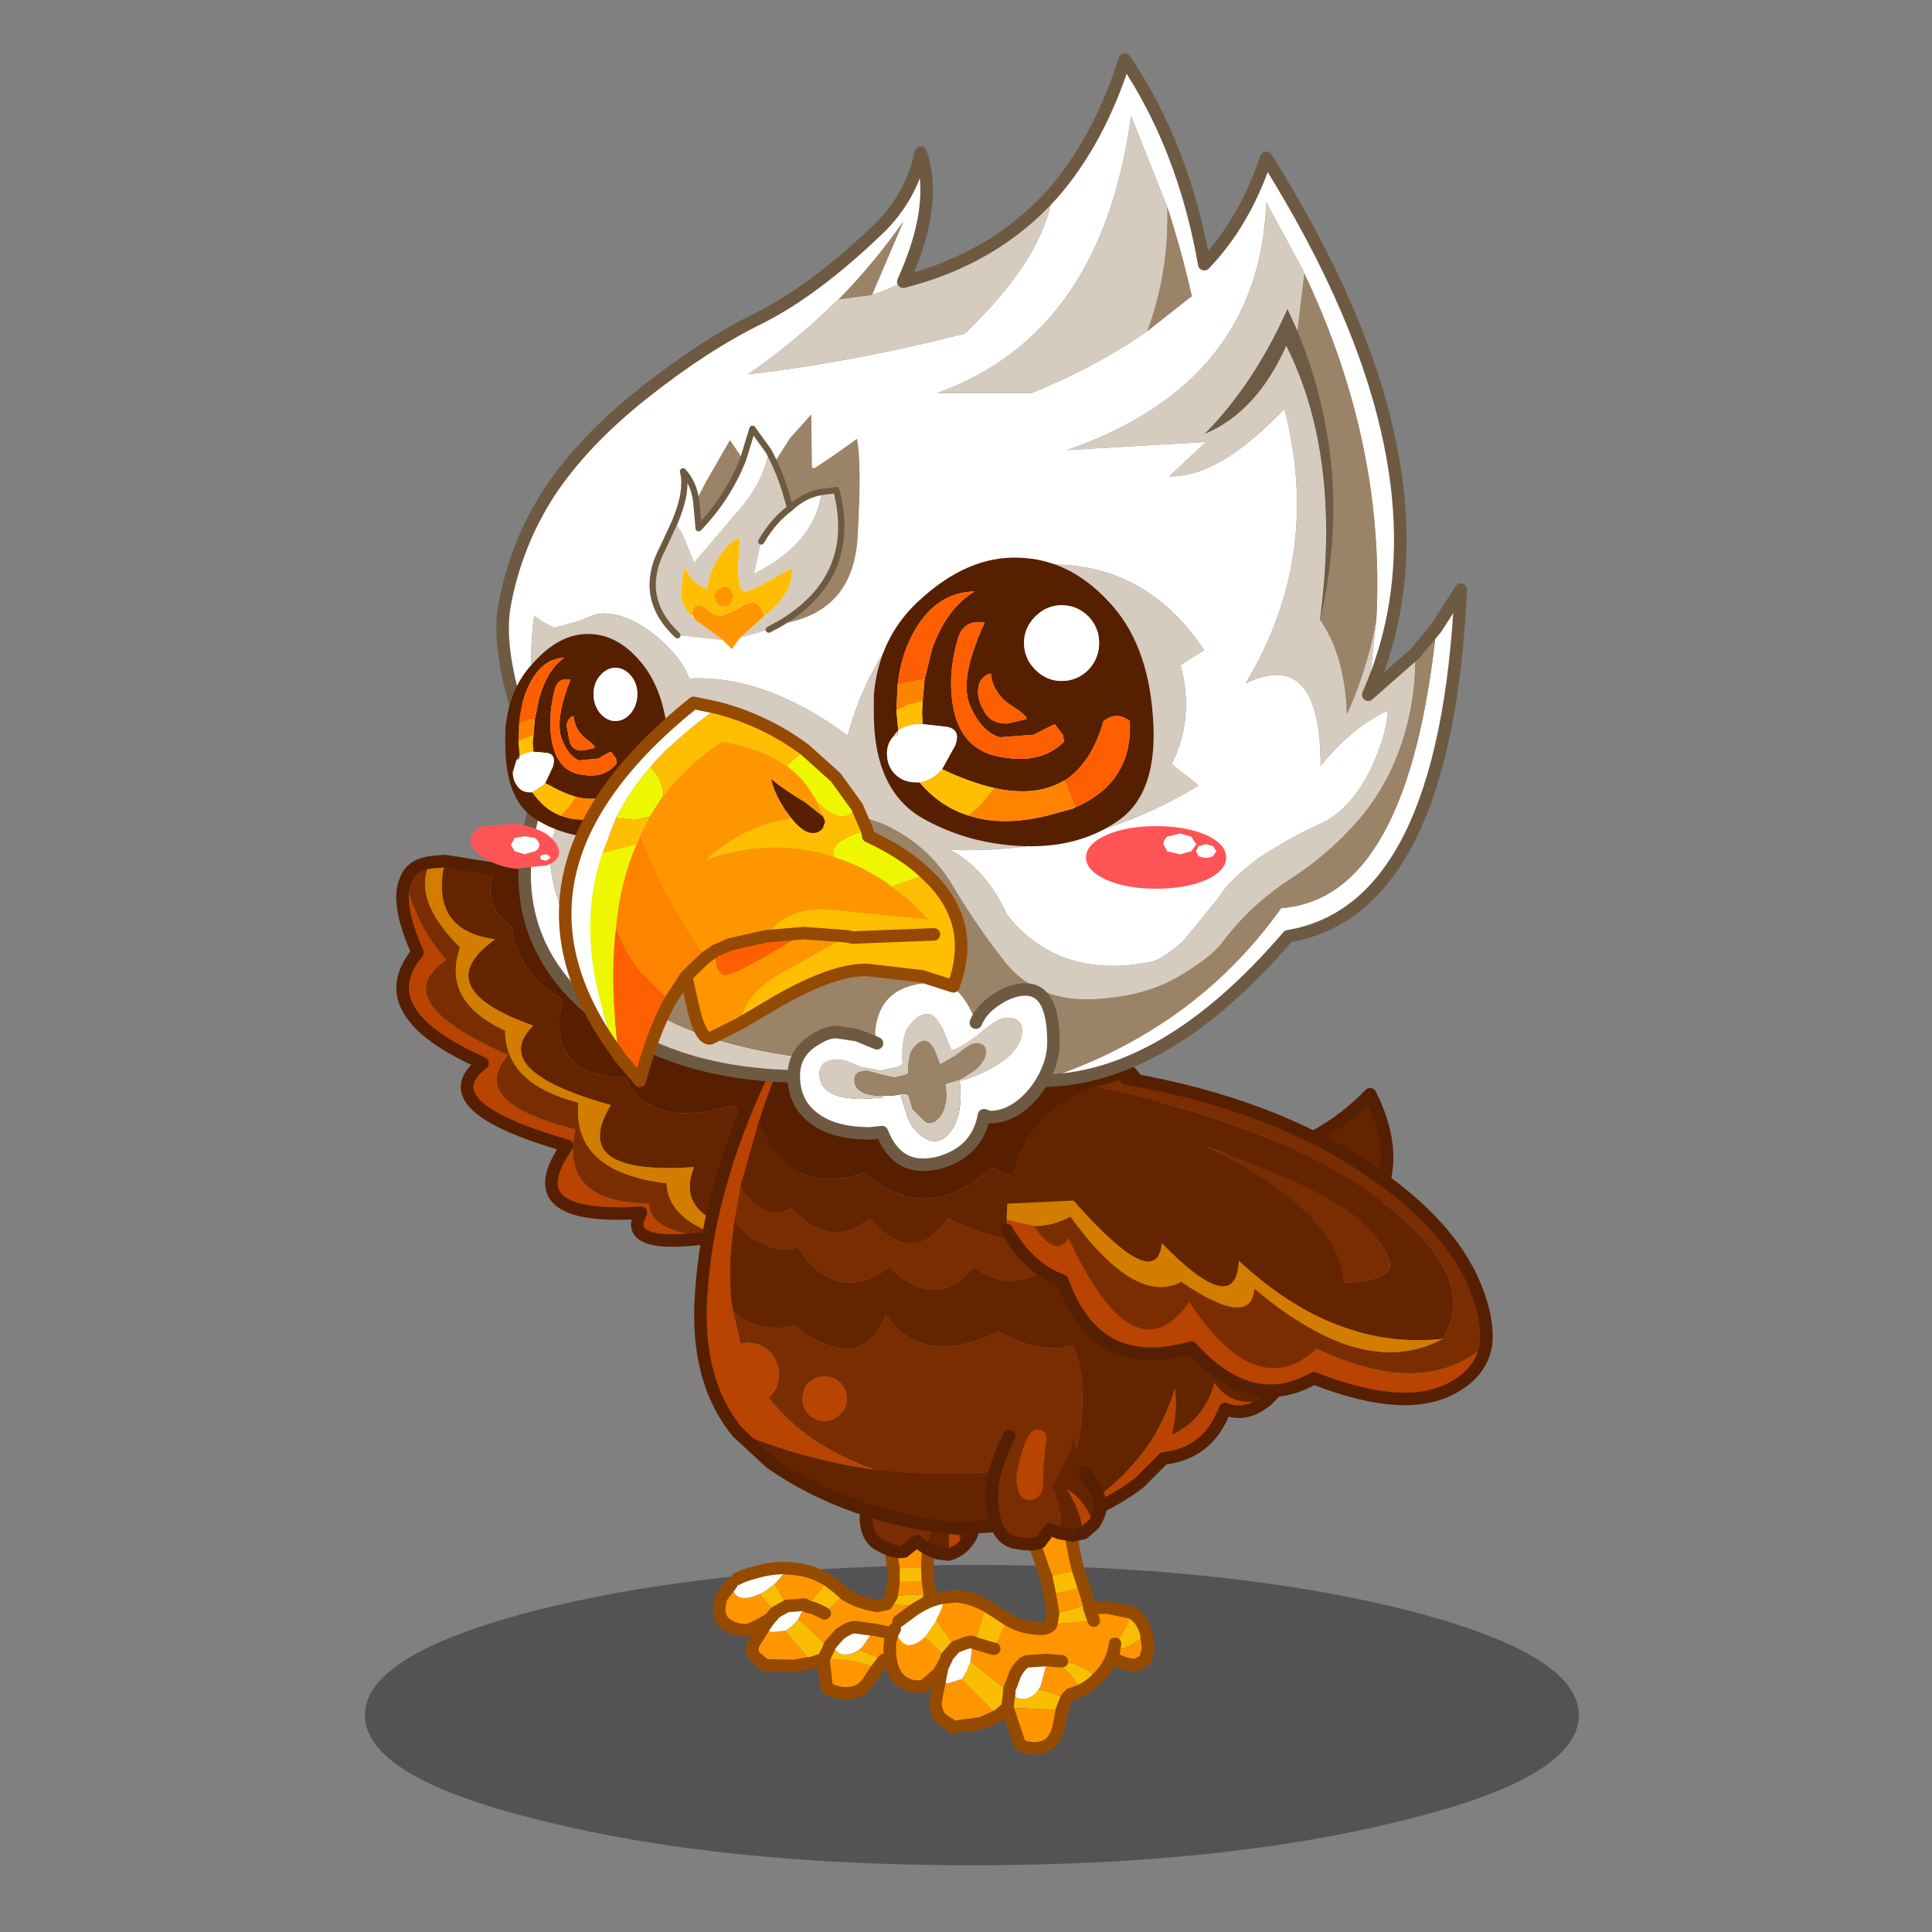 <svg xmlns:ffdec="https://www.free-decompiler.com/flash" xmlns:xlink="http://www.w3.org/1999/xlink" ffdec:objectType="frame" height="90" width="90" xmlns="http://www.w3.org/2000/svg"><rect width="100%" height="100%" fill="#808080" stroke="none"/><use ffdec:characterId="14" height="84.4" transform="translate(12.25 2.5)" width="66" xlink:href="#a"/><defs><g id="a" transform="translate(-12.25 -2.5)"><use ffdec:characterId="1" height="24" transform="translate(17 72.9) scale(.583)" width="97" xlink:href="#b"/><use ffdec:characterId="3" height="33.4" transform="translate(18.458 39.82) scale(.583)" width="36.75" xlink:href="#c"/><use ffdec:characterId="5" height="21.2" transform="translate(33.199 66.82) scale(.583)" width="21.8" xlink:href="#d"/><use ffdec:characterId="7" height="47.45" transform="translate(32.344 43.891) scale(.583)" width="55.85" xlink:href="#e"/><use ffdec:characterId="9" height="26.6" transform="translate(46.6 49.95) scale(.583)" width="39.35" xlink:href="#f"/><use ffdec:characterId="11" height="89.3" transform="translate(21.906 2.484) scale(.583)" width="79.65" xlink:href="#g"/><use ffdec:characterId="13" height="26.65" transform="translate(41.157 66.196) scale(.583)" width="21.65" xlink:href="#h"/></g><g id="i"><path d="M-10.4-15.55q8.95 2.35 28.3 13.5l-3.25 7.6Q10.4 6.7 8.6 3.3 1.85 5.3 0 1.1-6.5 1-5.05-5.15-8.6-7.1-9.1-10.9q-2.6-1.9-1.3-4.65" fill="#571e00" fill-rule="evenodd" transform="translate(18.35 16.7)"/><path d="m-14.45-16.2 4.05.65q-1.3 2.75 1.3 4.65.5 3.8 4.05 5.75Q-6.5 1 0 1.1q1.85 4.2 8.6 2.2 1.8 3.4 6.05 2.25l-3.4 8.05q-7.6-.9-5.8-5.35-10.1.7-6.65-4.95-9.85-2.75-6.2-6.35-8.5-3-3.05-6.9-5.3-.7-4-6.25" fill="#642400" fill-rule="evenodd" transform="translate(18.35 16.7)"/><path d="M-17.6-14.65q.4-1.2 1.95-1.45-1.45 3 2.4 6.8-1.5 4.3 3.6 6.65 0 4.25 5.85 5.75-.5 5.55 7.05 6.45.15 3.8 7.6 4.95l-.7 1.7q-2.35.05-3.2-2.35-5.1-.35-5.1-2.7-7.15 0-5.9-5.9-8.7-2.2-5.35-5.95-9.85-4.3-4.95-7.6-2.45-2.75-3.25-6.35" fill="#7a2d01" fill-rule="evenodd" transform="translate(18.35 16.7)"/><path d="m-15.65-16.1 1.2-.1q-1.3 5.55 4 6.25-5.45 3.9 3.05 6.9-3.65 3.6 6.2 6.35-3.45 5.65 6.65 4.95-1.8 4.45 5.8 5.35l-.4.9q-7.45-1.15-7.6-4.95-7.55-.9-7.05-6.45-5.85-1.5-5.85-5.75-5.1-2.35-3.6-6.65-3.85-3.8-2.4-6.8" fill="#d27d00" fill-rule="evenodd" transform="translate(18.35 16.7)"/><path d="M6.95 13.85Q-.4 14.9 1.2 11.9q-10.15.65-5.9-5.35-11.15-3.2-6.75-6.6-9.15-4.05-5.2-8.85-1.75-3.95-.95-5.75.8 3.6 3.25 6.35Q-19.25-5-9.4-.7q-3.35 3.75 5.35 5.95-1.25 5.9 5.9 5.9 0 2.35 5.1 2.7" fill="#b94300" fill-rule="evenodd" transform="translate(18.35 16.7)"/><path d="M6.95 13.85Q-.4 14.9 1.2 11.9q-10.15.65-5.9-5.35-11.15-3.2-6.75-6.6-9.15-4.05-5.2-8.85-1.75-3.95-.95-5.75.4-1.2 1.95-1.45l1.2-.1 4.05.65q8.95 2.35 28.3 13.5l-3.25 7.6-3.4 8.05-.4.9-.7 1.7q-2.35.05-3.2-2.35z" fill="none" stroke="#561f01" stroke-linecap="round" stroke-linejoin="round" transform="translate(18.35 16.7)"/></g><g id="j"><path d="m-9.4 1.6.15.6q.25.45.65.5.6.1 1.45-.3l1.25 1.5-.45.5-.5.3q-.85.5-1.35.6-1.05 0-1.75-.6-.7-.65-.25-2.05l.8-1.05m3.45 0 .15-.15.95-1.1.95.1q1.1.2 2.2.85l-1.65 2.1q.55.1 1.2.45l.2.1 1.6-1.55q1.05.7 2.6.95L3 3.2l3.5.25-.1-.75 1.35.15q1.2.2 1.85.6-.75 1-1.9 1.65l-.2.4-.3.3.3-.3 2.9-.65-.15.95-.5.6-.8.2Q8 6.45 7.2 5.8q-.65.7-1.55 1.1-.85-.95-2.45-1.4L2 5.25h-.1.1q1.55.55 2.05 2.2l-.85.05-.45.2L.8 6.85 1 6.7l.8-1.15.1-.3-1.45-.2q-.4 0-1.2.55l-.65.75-.15.15-.05.2-2.45-2.3.3-.65.2-.5.2.15-.2-.15q-.1-.5-.55.05l-.85.05-1-1.75M3.55.35l-.1-.55-.35-3.55 3.6.05q-.4 1.95-.45 4l-2.7.05M6.3 1.4l.15 1-3.05.15.15-1.1L6.3 1.4M2.25 8.35l-.55.8q-.75 1.4-2.4 1.15-.85-.15-1.1-.5l-.25-2.2q2.45-.05 4.3.75m-5.2-.45-1.5.25-2.25-.05-.85-.7q-.3-.5-.1-1l.9-1.45.5.5 1.05-.1h.1l2.15 2.55" fill="#ff9600" fill-rule="evenodd" transform="translate(10.9 10.35)"/><path d="M-7.15 2.4q.4-.15.85-.55l.35-.25 1 1.75-.9.5-.05.05-1.25-1.5M3.55.35 6.25.3l.05 1.1-2.75.05V.35m2.9 2.05-.05.3.1.75L3 3.2l.4-.65 3.05-.15M9.6 3.45q.8.45.8 1.4l-2.9.65.2-.4q1.15-.65 1.9-1.65M5.65 6.9l-1.6.55Q3.55 5.8 2 5.25l1.2.25q1.6.45 2.45 1.4m-2.9.8-.5.65q-1.85-.8-4.3-.75l-.9.3-2.15-2.55.55-.4.5-.55 2.45 2.3.05-.2.85.7q.8.15 1.5-.35l1.95.85m-3.1-5.3-1.6 1.55-.2-.1q-.65-.35-1.2-.45l1.65-2.1.8.6.55.5m-1.7 5.2.45-.9-.45.9" fill="#f9be02" fill-rule="evenodd" transform="translate(10.9 10.35)"/><path d="m-9.4 1.6.45-.4Q-8.4.9-7.6.7-6.1.25-4.85.35l-.95 1.1-.15.15-.35.25q-.45.4-.85.55-.85.4-1.45.3-.4-.05-.65-.5l-.15-.6m3.05 2.8.45-.5.05-.05.9-.5.85-.05.45-.05h.1l-.2.5-.3.65-.5.55-.55.4h-.1l-1.05.1-.5-.5.4-.55m4.8 2.1.15-.15.65-.75q.8-.55 1.2-.55l1.45.2-.1.3L1 6.7l-.2.15q-.7.5-1.5.35l-.85-.7" fill="#fff" fill-rule="evenodd" transform="translate(10.9 10.35)"/><path d="M-4.85.35Q-6.1.25-7.6.7q-.8.2-1.35.5m-.45.4-.8 1.05q-.45 1.4.25 2.05.7.6 1.75.6.5-.1 1.35-.6l.5-.3.45-.5.05-.05.9-.5.85-.05.45-.05h.1l.2.15q.55.1 1.2.45l.2.1M6.25.3q.05-2.05.45-4l-3.6-.05.35 3.55.1.55v1.1l-.15 1.1-.4.65-.75.15Q.7 3.1-.35 2.4l-.55-.5-.8-.6Q-2.8.65-3.9.45l-.95-.1M6.25.3l.05 1.1.15 1-.05.3 1.35.15q1.2.2 1.85.6.8.45.8 1.4l-.15.95-.5.6-.8.2Q8 6.45 7.2 5.8q-.65.7-1.55 1.1l-1.6.55-.85.05-.45.2-.5.65-.55.8q-.75 1.4-2.4 1.15-.85-.15-1.1-.5l-.25-2.2-.9.3-1.5.25-2.25-.05-.85-.7q-.3-.5-.1-1l.9-1.45.4-.55m4.75 2.3.05-.2.15-.15.65-.75q.8-.55 1.2-.55l1.45.2H2l1.2.25m3.3-2.05-.1-.75m1.1 2.8.2-.4m-.5.7.3-.3m-9.1 1.2-.45.9" fill="none" stroke="#964a00" stroke-linecap="round" stroke-linejoin="round" transform="translate(10.9 10.35)"/><path d="m5.6-9.35-1.25 1.9Q3.75-6.3 3.8-5.3q.1.8.85.85.75.05 1.05-.6l.6-1.9.65-1.75q.35-.65-.2-1-.65-.3-1.15.35m.5 8.05-.7-.5-1 .8q-.65.2-1.95-.5Q1.1-2.2 1.4-4.6q.35-2.45 2.85-5.25Q8.1-11.4 9-8.2q-.2.75-1 1.55L6.6-5.1q.15 2.5-.5 3.8" fill="#7a2d01" fill-rule="evenodd" transform="translate(10.9 10.35)"/><path d="M5.6-9.35q.5-.65 1.15-.35.55.35.2 1L6.3-6.95l-.6 1.9q-.3.65-1.05.6-.75-.05-.85-.85-.05-1 .55-2.15l1.25-1.9m2.35 8.6q.2-2-.45-3.85 1.3 1.25 1.45 3.35-.45.35-1 .5" fill="#b94300" fill-rule="evenodd" transform="translate(10.9 10.35)"/><path d="M6.1-1.3q.65-1.3.5-3.8L8-6.65q.8-.8 1-1.55l.3 2.75.4 1.3q.35 1 .15 1.6-.15.65-.9 1.3Q8.8-3.35 7.5-4.6q.65 1.85.45 3.85l-.85-.1-1-.45" fill="#642400" fill-rule="evenodd" transform="translate(10.9 10.35)"/><path d="M4.25-9.85Q1.75-7.05 1.4-4.6q-.3 2.4 1.05 3.1 1.3.7 1.95.5l1-.8.7.5 1 .45.85.1q.55-.15 1-.5.75-.65.9-1.3.2-.6-.15-1.6l-.4-1.3" fill="none" stroke="#561f01" stroke-linecap="round" stroke-linejoin="round" transform="translate(10.9 10.35)"/></g><g id="k"><path d="M10.25-8.15Q7-4.9 3.05-6.95q-3.1 3.5-7.2 1.25-5.15 4.75-10.15.4-6 2.1-8.45-4.05 1.55-4.8 4.2-10.3 4.3-4.75 10.4-3.1 8.45 2.1 14.7 9 2.25 2.45 3.7 5.6" fill="#571e00" fill-rule="evenodd" transform="translate(27.9 23.7)"/><path d="M12.7-.75 1 1.85q-3.55 2.8-6.55.4-3.1 3.65-6.75 0Q-16.5 5.4-19.65.7q-2.55.7-5.05-2.05l.5-2.85q1.85 2.8 4.05 1.75 3.25 3.45 6.25.8 3.55 4.05 6.25 0Q1.6 3.2 11.9-4.2l.8 3.45M-24.8 5.8q2.15 1.8 4.9 1.15 5.4 4.05 7.3-.9 2.9 4.3 9.05 1.35Q-.3 9.3 2.4 8.5q1.45 3.95 0 9.25-8.35 1.6-15.9.7-5.6-2-8.45-5.75l.1-.1q.7-.7.7-1.75t-.7-1.8q-.75-.75-1.8-.75l-.55.1-.6-2.6m9.1 7q0-.75-.55-1.3-.5-.5-1.25-.5-.7 0-1.3.5-.45.55-.45 1.3 0 .7.45 1.2.6.55 1.3.55.75 0 1.25-.55.55-.5.55-1.2" fill="#7a2d01" fill-rule="evenodd" transform="translate(27.9 23.7)"/><path d="M-24.7-1.35q-.5 3.4-.25 6.25l.15.9.6 2.6.55-.1q1.05 0 1.8.75.7.75.7 1.8t-.7 1.75l-.1.1q2.85 3.75 8.45 5.75-5.7-.8-10.95-3-3.4-4.15-2.9-11.05.55-9.05 5.65-19.2 1.45-2.9 3.15-4.85-2.65 5.5-4.2 10.3L-24.2-4.2l-.5 2.85M1.2 22.6q4.75-2.5 7.35-6.4 1.25-1.95 1.95-4.25.25 1.8-.25 3.65l.25-.05q2.45-1.3 3.15-4.05 1.5 2.15 4.3 1.3-1.7 1.5-3.45.8-1.3 3.55-4.9 3.95L7.65 19.5q-2.9 2.2-6.45 3.1m-16.9-9.8q0 .7-.55 1.2-.5.55-1.25.55-.7 0-1.3-.55-.45-.5-.45-1.2 0-.75.45-1.3.6-.5 1.3-.5.75 0 1.25.5.55.55.55 1.3" fill="#b94300" fill-rule="evenodd" transform="translate(27.9 23.7)"/><path d="M-24.7-1.35Q-22.2 1.4-19.65.7q3.15 4.7 7.35 1.55 3.65 3.65 6.75 0 3 2.4 6.55-.4l11.7-2.6-.8-3.45-.75-2.1.75 2.1Q1.6 3.2-7.65-1.65q-2.7 4.05-6.25 0-3 2.65-6.25-.8-2.2 1.05-4.05-1.75l1.45-5.15Q-20.3-3.2-14.3-5.3q5 4.35 10.15-.4 4.1 2.25 7.2-1.25Q7-4.9 10.25-8.15l.9 1.85q8.95.9 14.95-5.25 3.7 7.3-2.7 12.4 1 5.3-2.2 6.4-1.55 3.9-3.25 5.55-2.8.85-4.3-1.3-.7 2.75-3.15 4.05l-.25.05q.5-1.85.25-3.65-.7 2.3-1.95 4.25-2.6 3.9-7.35 6.4l-8.15.55q-8.6-.9-14.85-5.25l-2.65-2.45q5.25 2.2 10.95 3 7.55.9 15.9-.7 1.45-5.3 0-9.25-2.7.8-5.95-1.1-6.15 2.95-9.05-1.35-1.9 4.95-7.3.9-2.75.65-4.9-1.15l-.15-.9q-.25-2.85.25-6.25" fill="#642400" fill-rule="evenodd" transform="translate(27.9 23.7)"/><path d="m-24.45 15.45 2.65 2.45q6.25 4.35 14.85 5.25l8.15-.55q3.55-.9 6.45-3.1l1.95-1.95q3.6-.4 4.9-3.95 1.75.7 3.45-.8 1.7-1.65 3.25-5.55 3.2-1.1 2.2-6.4 6.4-5.1 2.7-12.4-6 6.15-14.95 5.25l.75 2.1.8 3.45m-2.45-7.4q-1.45-3.15-3.7-5.6-6.25-6.9-14.7-9-6.1-1.65-10.4 3.1-1.7 1.95-3.15 4.85-5.1 10.15-5.65 19.2-.5 6.9 2.9 11.05m34.7-23.6.9 1.85" fill="none" stroke="#561f01" stroke-linecap="round" stroke-linejoin="round" transform="translate(27.9 23.7)"/></g><g id="l"><path d="M-19.1-2.8q.65-7.15 7-9.35Q3.3-8.9 11.25-2.65 18.65 3.2 15.7 8 7.15 8.95-.6 1.75q-.2 4.7-6.15-1.4-.4 4.15-7.05-3.4l-5.3.25m30.45 5.35Q12 1.65 9.55-1q-2.4-2.7-12.8-6.4 10.8 5.35 11 10.95 3.05-.2 3.6-1" fill="#642400" fill-rule="evenodd" transform="translate(19.65 13.3)"/><path d="m-12.1-12.15 2.5-.65Q2.2-10.75 9.95-5.4q6.75 4.55 8.6 9.9.8 2.25.6 4-4.95 4.35-13.5.3Q.8 13.2-4.55 5.05q-4.4 6.2-9.65-5.1-1 1.65-2.75-.95 1.45 0 2.9-.75 5.2 7.15 8.85 5.2Q.4 7.25.65 4 9.4 11.4 15.7 8q2.95-4.8-4.45-10.65Q3.3-8.9-12.1-12.15m23.45 14.7q-.55.8-3.6 1-.2-5.6-11-10.95Q7.15-3.7 9.55-1q2.45 2.65 1.8 3.55" fill="#7a2d01" fill-rule="evenodd" transform="translate(19.65 13.3)"/><path d="m-19.15-1.5.05-1.3 5.3-.25Q-7.15 4.5-6.75.35-.8 6.45-.6 1.75 7.15 8.95 15.7 8 9.4 11.4.65 4 .4 7.25-5.2 3.45q-3.65 1.95-8.85-5.2-1.45.75-2.9.75l-2.2-.5" fill="#d27d00" fill-rule="evenodd" transform="translate(19.65 13.3)"/><path d="M19.15 8.5q-.35 2-2.3 3.2-3.8 2.45-11.45-.55Q.4 14-4.4 8.7q-7.6 2.2-10.3-5.35-2.65-.95-4.45-4.05v-.8l2.2.5q1.75 2.6 2.75.95 5.25 11.3 9.65 5.1Q.8 13.2 5.65 8.8q8.55 4.05 13.5-.3" fill="#b94300" fill-rule="evenodd" transform="translate(19.65 13.3)"/><path d="M-9.6-12.8Q2.2-10.75 9.95-5.4q6.75 4.55 8.6 9.9.8 2.25.6 4-.35 2-2.3 3.2-3.8 2.45-11.45-.55Q.4 14-4.4 8.7q-7.6 2.2-10.3-5.35-2.65-.95-4.45-4.05" fill="none" stroke="#561f01" stroke-linecap="round" stroke-linejoin="round" transform="translate(19.65 13.3)"/></g><g id="m"><path d="M5.95 37.45q12.25-3.9 19.3-13.8 10.15-.75 12.4-22.4L39.6-1.8q-1.2 25.6-13.8 27.7-9.9 11.55-19.85 11.55m21.15-64.5-.15-.35-2.9-5.35q-.5 14.45-15.9 19.8l11.1-.65-2.95 2.75q4 .1 9.2-5.4Q28.55-4.5 22.4 5.7q6-2.9 6 6.6 2.3-2.95 5.35-4.45-.05 1.95-1.35 4.7-1.65 3.3-4 4.35-2.35 1.05-4.95 2.75-2.35 1.75-3.15 3.1l-2.85 3.5q-1.6 1.45-2.6 1.7Q7.5 29.4 3.35 24.2 1.7 20.55-1.2 19q10.85.35 19.85-5.15l-2.15-1.7q1.85-3.75.7-7.9.9-.65 1.9-1.2Q13.75-5 4.15-3.6-6.05-2.05-9.4 9.85q-6.55-4.8-12.5-4.55h-.15q-.5-1.45-2.25-3.05Q-26.75.1-28.95.1q-.55 0-1.85.6l-2.05.55L-33.9.7q-.3-.25-.55-.4-.6 4.6.4 8.1.95 3.65 3.25 6.5-3.35 2.5-1.95 7.35l.15.5q1.3 4.45 3.35 7.2l3.65 4.55-3.85-2.35q-8.75-6.95-4.2-18.65Q-37.7 4.2-36.8-.6q.9-4.85 3.55-8.95 2.7-4.1 7.55-7.95 4.85-3.85 9.35-6.05 4.35-2.2 9.4-7.05 2.65-2.55 3.4-6.1 1.4 4.15-1.4 10.3-1.2.65-2.5 1.05l2.5-5.85Q-7.3-27.85-10.1-25l-.35.3q-3.15 3.1-6.9 5.7 8.5-1 17.3-3.25 6.3-6 7.05-11.2 3.7-4.25 5.75-10.7 4.7 6.95 6.35 16.35 3.2-3.3 4.95-8.5Q40-10.9 32.2 6.6l.65-6q.75-13.95-5.75-27.65m-10.95-5.3-2.9-7.3Q10.9-22.2-2.25-17.5H5.3q5.25-2.15 9.25-4.95l3.55-2.8q-.8-3.6-1.95-7.1" fill="#fff" fill-rule="evenodd" transform="translate(39.55 44.65)"/><path d="M35.95 3.3q.1 3.15-.8 6.3-1.15 4.05-3.75 7.05-2.5 2.85-5.6 4.8-3.15 2.1-5.25 4.95-1 1.3-3.8 2.9-2.85 1.55-7 1.65-4.15 0-6.5-2.9Q.9 25.1-1.1 21.7-3 18.6-6.4 17q-3.5-1.45-6.9-.65-3.9.9-7.05 3.4-3 2.35-4.6 5.9-1.25 2.85-.75 5.85 8.05 5.15 24.35 4.4-14.8 2.9-23.7-1.15l-.55-.25-3.65-4.55q-2.05-2.75-3.35-7.2l-.15-.5q-1.4-4.85 1.95-7.35-2.3-2.85-3.25-6.5-1-3.5-.4-8.1.25.15.55.4l1.05.55L-30.8.7q1.3-.6 1.85-.6 2.2 0 4.65 2.15 1.75 1.6 2.25 3.05h.15q5.95-.25 12.5 4.55Q-6.05-2.05 4.15-3.6 13.75-5 19.1 3.05q-1 .55-1.9 1.2 1.15 4.15-.7 7.9l2.15 1.7q-9 5.5-19.85 5.15 2.9 1.55 4.55 5.2 4.15 5.2 11.5 3.75 1-.25 2.6-1.7l2.85-3.5q.8-1.35 3.15-3.1 2.6-1.7 4.95-2.75t4-4.35q1.3-2.75 1.35-4.7-3.05 1.5-5.35 4.45 0-9.5-6-6.6 6.15-10.2 3.1-21.95-5.2 5.5-9.2 5.4l2.95-2.75-11.1.65q15.4-5.35 15.9-19.8l2.9 5.35.15.35-.55 4.6-.8-1.75q-2.7 6-6.6 9.95 4.15-1.75 6.5-7.05 4.45 8.85 2.7 21.9 2 2.85 2.15 7.55Q32.15 4.5 32.85.6l-.65 6 3.75-3.3M7-33.45q-.75 5.2-7.05 11.2Q-8.85-20-17.35-19q3.75-2.6 6.9-5.7l.35-.3 2.65-.35q1.3-.4 2.5-1.05Q2.35-28.25 7-33.45m7.55 11q-4 2.8-9.25 4.95h-7.55q13.15-4.7 15.5-22.15l2.9 7.3q.15 5.2-1.6 9.9" fill="#d5cbbf" fill-rule="evenodd" transform="translate(39.55 44.65)"/><path d="m35.95 3.3 1.7-2.05q-2.25 21.65-12.4 22.4-7.05 9.9-19.3 13.8-3.65 0-7.3-1.55-16.3.75-24.35-4.4-.5-3 .75-5.85 1.6-3.55 4.6-5.9 3.15-2.5 7.05-3.4 3.4-.8 6.9.65 3.4 1.6 5.3 4.7 2 3.4 4.35 6.35 2.35 2.9 6.5 2.9 4.15-.1 7-1.65 2.8-1.6 3.8-2.9 2.1-2.85 5.25-4.95 3.1-1.95 5.6-4.8 2.6-3 3.75-7.05.9-3.15.8-6.3M32.85.6q-.7 3.9-2.35 7.55-.15-4.7-2.15-7.55 2.8-11.85-1.8-23.05l.55-4.6Q33.6-13.35 32.85.6M-10.1-25q2.8-2.85 5.15-6.2l-2.5 5.85-2.65.35m24.65 2.55q1.75-4.7 1.6-9.9 1.15 3.5 1.95 7.1l-3.55 2.8" fill="#9b8367" fill-rule="evenodd" transform="translate(39.55 44.65)"/><path d="M28.35.6q1.75-13.05-2.7-21.9-2.35 5.3-6.5 7.05 3.9-3.95 6.6-9.95l.8 1.75q4.6 11.2 1.8 23.05" fill="#6d5b45" fill-rule="evenodd" transform="translate(39.55 44.65)"/><path d="m37.65 1.25-1.7 2.05-3.75 3.3q7.8-17.5-8.15-42.9-1.75 5.2-4.95 8.5-1.65-9.4-6.35-16.35Q10.7-37.7 7-33.45q-4.65 5.2-11.95 7.05 2.8-6.15 1.4-10.3-.75 3.55-3.4 6.1-5.05 4.85-9.4 7.05-4.5 2.2-9.35 6.05-4.85 3.85-7.55 7.95-2.65 4.1-3.55 8.95-.9 4.8 3.15 14.1-4.55 11.7 4.2 18.65l3.85 2.35m24.25 1.4q3.65 1.55 7.3 1.55 9.95 0 19.85-11.55 12.6-2.1 13.8-27.7l-1.95 3.05m-62.7 33.5q8.9 4.05 23.7 1.15" fill="none" stroke="#6e5a42" stroke-linecap="round" stroke-linejoin="round" transform="translate(39.55 44.65)"/><path d="M-23.2-7.2q1.05-2.5.65-4.05.85.9 1.05 2.35l.2 2.2q2.35-2.45 3.55-5.5l.75-2.45 1.3 1.8q-.5 2.45-2.2 4.45L-21.65-4l-.05-.1-.9-2.2-.6-.9m9.2-1.1q1.1-1.05 2.5-1.3-.5 4.05-5.35 6.5l.55-2.55q1-1.7 2.3-2.65M-21.9.3l.1-.1.1.25-.2-.15" fill="#fff" fill-rule="evenodd" transform="translate(39.55 44.65)"/><path d="M-15.25-11.95-14-13.9l1.7-1.9.05 4.25.2.05q1.7-1.1 3.4-2.35.4 1.95.05 7.95-.4 6-6.25 6.85Q-8.5-2.8-10.3-9.75l-1.2.15q-1.4.25-2.5 1.3-.5-2.05-1.25-3.65M-21.5-8.9l.75-1.45 1.95-3.4.95 1.4.1.15q-1.2 3.05-3.55 5.5l-.2-2.2" fill="#9b8367" fill-rule="evenodd" transform="translate(39.55 44.65)"/><path d="m-14.85.95-.85.45-2.3.65L-16.05.3l.25-.2q2.1-1.75 1.95-3.65-3.15 1.9-3.75 1.9-.55 0-.55-2.05l.15-2.25q-.8.25-1.55 1.35-.9 1.3-1.1 2.8l-1.15-.75-.65-1-.25 1.65q-.15 1.15.8 2.2l.2.15.2.25q.25.15.6.4l1.55 1.15-3.65-.4q-3.25-3.05-1.15-7l.95-2.05.6.9.9 2.2.05.1 3.75-4.4q1.7-2 2.2-4.45l.45.9q.75 1.6 1.25 3.65-1.3.95-2.3 2.65l-.55 2.55Q-12-5.55-11.5-9.6l1.2-.15Q-8.5-2.8-14.85.95" fill="#d5cbbf" fill-rule="evenodd" transform="translate(39.55 44.65)"/><path d="M-21.9.3q-.95-1.05-.8-2.2l.25-1.65.65 1 1.15.75q.2-1.5 1.1-2.8.75-1.1 1.55-1.35l-.15 2.25q0 2.05.55 2.05.6 0 3.75-1.9.15 1.9-1.95 3.65l-.25.2-.15-.4q-.35-.65-.75-.65-.55 0-1.3.55l-1.2.5q-.55 0-1.05-.4-.4-.45-.8-.45-.5 0-.5.75l-.1.1m2.05-2.1-.1.15-.15.4.25.55q.25.25.55.25.35 0 .6-.25l.2-.55-.2-.55q-.25-.25-.6-.25l-.55.25" fill="#ffbe02" fill-rule="evenodd" transform="translate(39.55 44.65)"/><path d="m-18 2.05-.65.9-.7-.7-1.55-1.15q-.35-.25-.6-.4l-.2-.25-.1-.25q0-.75.5-.75.4 0 .8.45.5.4 1.05.4l1.2-.5q.75-.55 1.3-.55.4 0 .75.65l.15.4L-18 2.05m-1.85-3.85.55-.25q.35 0 .6.25l.2.55-.2.55q-.25.25-.6.25-.3 0-.55-.25l-.25-.55.15-.4.1-.15" fill="#ff9600" fill-rule="evenodd" transform="translate(39.55 44.65)"/><path d="m24.7 45.6-.85.45m-7.3.45q-3.25-3.05-1.15-7l.95-2.05q1.05-2.5.65-4.05.85.9 1.05 2.35l.2 2.2q2.35-2.45 3.55-5.5l.75-2.45 1.3 1.8.45.9q.75 1.6 1.25 3.65 1.1-1.05 2.5-1.3l1.2-.15q1.8 6.95-4.55 10.7M23.25 39q1-1.7 2.3-2.65" fill="none" stroke="#6e5a42" stroke-linecap="round" stroke-linejoin="round" stroke-width=".5"/><path d="m-34.5 9.8.1-1.2.35-1.7q.65-2.3 2-3.25-1.85.05-2.9 2.4-.55 1.25-.7 2.85l-.05 1.45.1 1.1-.15.2-.1.15-.3 1q0 .65.4 1.15.35.45.95.45h.2q.95 1.35 2.25 1.85 1.6.65 3.75 0l1.15-.4.1-.05q2.7-1.4 2.6-4.85-.65-.55-1.25 0-.6 2.35-1.8 3.3h-.05q-1.3 1-3.3.5-1.15-.35-2.4-1.1l.6-1.3q.3-1-.5-1.1l-1.05-.1-.05-.7.05-.65m-2.25-.35q.25-3.25 2.15-5.3 2.2-2.5 4.6-2.4 2.35.05 4.25 2.45 1.85 2.35 2.05 6.55.25 4.2-1.6 5.8-1.85 1.55-4.4 1.45-2.65-.15-4.85-1.6-2.15-1.55-2.2-5.65v-1.3M-26.7 5.1q-.55-.65-1.25-.65t-1.25.65q-.5.6-.5 1.45t.5 1.5q.55.65 1.25.65t1.25-.65q.5-.65.5-1.5t-.5-1.45m-3.7 4.95q-.8-.7-.9-1.75-.5.15-.55.8l.25 1.3q.3.75 1.1.65l.9-.2q0-.25-.8-.8m-1.15-4.65q-1-.2-1.25.8-.55 2.15-.25 4 .45 2.6 2.5 2.8 1.7.3 2.7-.9l-.05-.4-.4-.55q-.3.1-1 .55l-1.55.15q-.85-.3-1.4-1.75-.55-1.5.7-4.7" fill="#561f00" fill-rule="evenodd" transform="translate(39.55 44.65)"/><path d="M-34.4 8.6h-.1q-.7 0-1.15.3.15-1.6.7-2.85 1.05-2.35 2.9-2.4-1.35.95-2 3.25l-.35 1.7m2.85-3.2q-1.25 3.2-.7 4.7.55 1.45 1.4 1.75l1.55-.15q.7-.45 1-.55l.4.55.05.4q-1 1.2-2.7.9-2.05-.2-2.5-2.8-.3-1.85.25-4 .25-1 1.25-.8m1.15 4.65q.8.55.8.8l-.9.2q-.8.1-1.1-.65l-.25-1.3q.05-.65.55-.8.1 1.05.9 1.75m2.55 4.2h.05q1.2-.95 1.8-3.3.6-.55 1.25 0 .1 3.45-2.6 4.85l-.25-.8-.25-.75" fill="#ff5f01" fill-rule="evenodd" transform="translate(39.55 44.65)"/><path d="m-34.5 9.8-.65.25q-.35.1-.55.3l.05-1.45q.45-.3 1.15-.3h.1l-.1 1.2m7.15 6-.1.05-1.15.4q-2.15.65-3.75 0l.65-.65.55-.85q2 .5 3.3-.5l.25.75.25.8" fill="#fe8400" fill-rule="evenodd" transform="translate(39.55 44.65)"/><path d="M-35.7 10.35q.2-.2.55-.3l.65-.25-.05.65.05.7h-.25l-.85.3-.1-1.1m1.1 4.05.85-.55.2-.2q1.25.75 2.4 1.1l-.55.85-.65.65q-1.3-.5-2.25-1.85" fill="#ffbe02" fill-rule="evenodd" transform="translate(39.55 44.65)"/><path d="m-35.6 11.45.85-.3h.25l1.05.1q.8.1.5 1.1l-.6 1.3-.2.2-.85.55h-.2q-.6 0-.95-.45-.4-.5-.4-1.15l.3-1q.3 0 .25-.35m1.15.2v-.05l-.05-.15.05.2m7.75-6.55q.5.6.5 1.45t-.5 1.5q-.55.65-1.25.65t-1.25-.65q-.5-.65-.5-1.5t.5-1.45q.55-.65 1.25-.65t1.25.65" fill="#fff" fill-rule="evenodd" transform="translate(39.55 44.65)"/><path d="M-3.4 8.95-3.45 8l.05-.9.15-1.7.6-2.45Q-1.5-.3.75-1.65q-3.15.05-4.95 3.4-.95 1.8-1.2 4.05l-.1 2.05.15 1.6-.25.25-.15.25q-.5.55-.5 1.35 0 1 .65 1.65.65.65 1.65.65h.3Q-2 15.55.25 16.25q2.7.9 6.35 0l2-.55.2-.1q4.6-2 4.35-6.9-1.05-.8-2.1 0-.95 3.35-3.1 4.75H7.9q-2.2 1.35-5.6.6-1.95-.45-4.15-1.5l1.05-1.9q.5-1.35-.8-1.5l-1.8-.2M-7.3 6.6Q-6.9 2-3.65-.95.2-4.5 4.25-4.35q4.05.1 7.2 3.5Q14.6 2.45 15 8.4q.45 6-2.75 8.25-3.15 2.2-7.55 2.05-4.45-.15-8.15-2.25-3.75-2.2-3.85-8.05V6.6M9.85.35q-.9-.9-2.15-.9-1.2 0-2.1.9-.9.9-.9 2.1 0 1.25.9 2.15.9.9 2.1.9 1.25 0 2.15-.9.85-.9.85-2.15 0-1.2-.85-2.1M3.6 7.4q-1.4-.95-1.55-2.5-.9.25-1 1.15-.15.8.45 1.85.55 1.05 1.9 1l1.5-.35q.05-.3-1.3-1.15M1.55.85Q-.05.55-.55 2q-.9 3-.4 5.65.7 3.65 4.3 4 2.85.4 4.55-1.3l-.1-.55-.65-.85-1.7.85-2.7.2Q1.3 9.55.4 7.5-.55 5.4 1.55.85" fill="#561f00" fill-rule="evenodd" transform="translate(39.55 44.65)"/><path d="M7.9 13.45h.05q2.15-1.4 3.1-4.75 1.05-.8 2.1 0 .25 4.9-4.35 6.9l-.45-1.1-.45-1.05M-5.4 5.8q.25-2.25 1.2-4.05Q-2.4-1.6.75-1.65-1.5-.3-2.65 2.95l-.6 2.45h-.15l-2 .4M1.55.85Q-.55 5.4.4 7.5q.9 2.05 2.35 2.5l2.7-.2 1.7-.85.65.85.1.55q-1.7 1.7-4.55 1.3-3.6-.35-4.3-4Q-1.45 5-.55 2-.05.55 1.55.85M3.6 7.4q1.35.85 1.3 1.15l-1.5.35q-1.35.05-1.9-1-.6-1.05-.45-1.85.1-.9 1-1.15.15 1.55 1.55 2.5" fill="#ff5f01" fill-rule="evenodd" transform="translate(39.55 44.65)"/><path d="M2.3 14.05q3.4.75 5.6-.6l.45 1.05.45 1.1-.2.1-2 .55q-3.65.9-6.35 0l1.05-.95 1-1.25m-7.8-6.2.1-2.05 2-.4h.15l-.15 1.7-1.15.3-.95.45" fill="#fe8400" fill-rule="evenodd" transform="translate(39.55 44.65)"/><path d="m-3.4 7.1-.05.9.05.95h-.5q-.85.1-1.45.5l-.15-1.6.95-.45 1.15-.3m1.55 5.45q2.2 1.05 4.15 1.5l-1 1.25-1.05.95q-2.25-.7-3.9-2.65.85-.15 1.5-.75l.3-.3" fill="#ffbe02" fill-rule="evenodd" transform="translate(39.55 44.65)"/><path d="m-3.4 8.95 1.8.2q1.3.15.8 1.5l-1.05 1.9-.3.3q-.65.6-1.5.75h-.3q-1 0-1.65-.65-.65-.65-.65-1.65 0-.8.5-1.35.5 0 .4-.5.6-.4 1.45-.5h.5m.1.65-.1-.15.1.25v-.1M9.85.35q.85.9.85 2.1 0 1.25-.85 2.15-.9.9-2.15.9-1.2 0-2.1-.9-.9-.9-.9-2.15 0-1.2.9-2.1.9-.9 2.1-.9 1.25 0 2.15.9m-14.4 38.2h-.05l-.55.1.6 1.85q.5 1.15 1.65 1.7 1.15.35 2-1.1.75-1.55.45-3.65 1.6-.4 3.05-1.3 1.95-1.25 1.95-2.75 0-1-1.3-1-.65 0-2.25 1.4Q-.65 35-1.1 35l-.65-1.6Q-2.4 32.1-3 32.1q-.8 0-1.55 1.05-.6.9-.45 3-.15 0-.25.15l-1.55.35-1.6-.35q-1.15-.55-1.8-.55-1.45 0-1.45 1.1 0 2.05 3.45 2.05l1.55-.1.1-.15h.65l.65-.1.65-.05.05.05m5.4-5.75q.45-1.05 1.5-1.75 1.3-.9 2.45-.9 2.25 0 2.25 4.2 0 2.05-1.5 4-1.65 2-3.6 2l-.45-.15q-.5 2.85-3.45 3.75-3.4.95-4.7-2.4l-.95.1q-2.85 0-4.4-1.15-1.7-1.2-1.7-3.45 0-1.8 1.55-2.8 1.05-.7 1.85-.7l1.65.25 1.6.65-.15-.85q.25-3.15 3.1-3.8 2.8-.65 3.95 1.05.65.9 1 1.95" fill="#fff" fill-rule="evenodd" transform="translate(39.55 44.65)"/><path d="m-6.55 38.65-.1.15-1.55.1q-3.45 0-3.45-2.05 0-1.1 1.45-1.1.65 0 1.8.55l1.6.35 1.55-.35q.1-.15.25-.15-.15-2.1.45-3Q-3.8 32.1-3 32.1q.6 0 1.25 1.3l.65 1.6q.45 0 2.1-1.2 1.6-1.4 2.25-1.4 1.3 0 1.3 1 0 1.5-1.95 2.75-1.45.9-3.05 1.3.3 2.1-.45 3.65-.85 1.45-2 1.1-1.15-.55-1.65-1.7l-.6-1.85.55-.1h.05l.35 1.15 1.05 1.05q.75.25 1.3-.7.5-1 .25-2.35l1.15-.35.85-.5q1.25-.8 1.25-1.75 0-.65-.8-.65-.45 0-1.5.9l-1.35.8-.4-1.05q-.4-.85-.85-.85-.45 0-.95.65-.4.6-.35 1.95l-.15.1-.95.25-1.05-.25-1.15-.3q-1 0-1 .7 0 1.3 2.3 1.3" fill="#d5cbbf" fill-rule="evenodd" transform="translate(39.55 44.65)"/><path d="m-4.55 38.55-.05-.05-.65.05-.65.1h-.65q-2.3 0-2.3-1.3 0-.7 1-.7l1.15.3 1.05.25.95-.25.15-.1q-.05-1.35.35-1.95.5-.65.95-.65.45 0 .85.85l.4 1.05 1.35-.8q1.05-.9 1.5-.9.8 0 .8.65 0 .95-1.25 1.75l-.85.5-1.15.35q.25 1.35-.25 2.35-.55.95-1.3.7L-4.2 39.7l-.35-1.15" fill="#9b8367" fill-rule="evenodd" transform="translate(39.55 44.65)"/><path d="M.85 32.8q.45-1.05 1.5-1.75 1.3-.9 2.45-.9 2.25 0 2.25 4.2 0 2.05-1.5 4-1.65 2-3.6 2l-.45-.15q-.5 2.85-3.45 3.75-3.4.95-4.7-2.4l-.95.1q-2.85 0-4.4-1.15-1.7-1.2-1.7-3.45 0-1.8 1.55-2.8 1.05-.7 1.85-.7l1.65.25 1.6.65" fill="none" stroke="#6e5a42" stroke-linecap="round" stroke-linejoin="round" transform="translate(39.55 44.65)"/><path d="m-25.15 12.35.6.75q.45.9.45 1.55l-1.1 1.7-1.05.25h-.4l-1.25-.15q1.05-2.15 2.75-4.1m10.9-.05 1.45-1.3 2.45 2.2 1.7 2.35q-1.05 1.7-3.1-.35v-.05l-.1-.1h-.05l-.25-.4q-.8-1.4-2.1-2.35M-27.8 35.25q-3.6-8.95-1.2-16l2.75-.7q-1.3 2.9-1.65 6.65-.55 4.55.25 10.3l-.15-.25M-7.85 17.4l.1.5q2.9 1.35 4.6 3l-.55.25-2.2.8-.5-.4q-1.95-1.3-4.05-1.95l-.1-.4q0-.9 2.35-1.7l.35-.1" fill="#eef700" fill-rule="evenodd" transform="translate(39.55 44.65)"/><path d="M-24.1 14.65q1.9-2.5 4.65-4.3 3.15.5 5.2 1.95 1.3.95 2.1 2.35l.25.4.55 1.3-1.45-1.15q-1.6-.95-2.7-1.85.25 1.15 1.15 2.5l.5.65q-3.75.5-6.8 3.25 5.5-1.8 10.2-.15 2.1.65 4.05 1.95l.5.4Q-4.35 23-3 24.55l-7.45-.75q-3.8-.4-5.45 2.1l-2.9.65-1.15.5v.65q.15 1.3.8 1.3.9 0 6.25-3.35l3.45.25-4.65 2.6q-3.4 1.7-3.95 4.4l-2.3 1.15q-.7.15-1.3-2.05l-.65-2.9 1.55-1.5.8-.55-.8.55q-3-4.05-5.2-9.8l.75-1.45 1.1-1.7" fill="#ff9600" fill-rule="evenodd" transform="translate(39.55 44.65)"/><path d="m-22.3 29.1-1.3 2-2.35-2.35q-1.35-1.8-1.95-3.55.35-3.75 1.65-6.65l.3-.75q2.2 5.75 5.2 9.8l-1.55 1.5" fill="#fe8400" fill-rule="evenodd" transform="translate(39.55 44.65)"/><path d="M-23.6 31.1q-1.35 2.45-2.4 6.35l-1.65-1.95q-.8-5.75-.25-10.3.6 1.75 1.95 3.55l2.35 2.35m10.7-5.45Q-18.25 29-19.15 29q-.65 0-.8-1.3v-.65l1.15-.5 2.9-.65 3-.25" fill="#ff5f01" fill-rule="evenodd" transform="translate(39.55 44.65)"/><path d="M-25.15 12.35q2.2-2.5 5.35-4.7 3.85 1 7 3.35l-1.45 1.3q-2.05-1.45-5.2-1.95-2.75 1.8-4.65 4.3 0-.65-.45-1.55l-.6-.75m-3.85 6.9 1.1-2.8 1.25.15h.4l1.05-.25-.75 1.45-.3.75-2.75.7m20.35-3.7.8 1.85-.35.1q-2.35.8-2.35 1.7l.1.4q-4.7-1.65-10.2.15 3.05-2.75 6.8-3.25.9 1.15 1.7 1.15.4 0 .75-.35l.2-.55-.15-.4-.55-1.3h.05-.05l.05.1.1.05q2.05 2.05 3.1.35m5.5 5.35q4.15 3.8 2.2 9l-2.5-.8-4.3-.5q-2.6-.15-7.25 2.5l-3.05 1.8q.55-2.7 3.95-4.4l4.65-2.6-3.45-.25-3 .25q1.65-2.5 5.45-2.1l7.45.75q-1.35-1.55-2.9-2.6l2.2-.8.55-.25m.65 4.85L-9 26l-.45-.1.45.1 6.5-.25" fill="#ffbe02" fill-rule="evenodd" transform="translate(39.55 44.65)"/><path d="M-19.8 7.65q-3.15 2.2-5.35 4.7-1.7 1.95-2.75 4.1l-1.1 2.8q-2.4 7.05 1.2 16-10.7-14.5 6.1-28l1.9.4" fill="#fff" fill-rule="evenodd" transform="translate(39.55 44.65)"/><path d="m-13.85 16.5-.5-.65q-.9-1.35-1.15-2.5 1.1.9 2.7 1.85l1.45 1.15.15.4-.2.55q-.35.35-.75.35-.8 0-1.7-1.15" fill="#561f00" fill-rule="evenodd" transform="translate(39.55 44.65)"/><path d="M-12.8 11q-3.15-2.35-7-3.35l-1.9-.4q-16.8 13.5-6.1 28l.15.25 1.65 1.95q1.05-3.9 2.4-6.35l1.3-2 .65 2.9q.6 2.2 1.3 2.05l2.3-1.15 3.05-1.8q4.65-2.65 7.25-2.5l4.3.5 2.5.8q1.95-5.2-2.2-9-1.7-1.65-4.6-3l-.1-.5-.8-1.85-1.7-2.35-2.45-2.2m3.35 14.9-3.45-.25-3 .25-2.9.65-1.15.5-.8.55-1.55 1.5m12.85-3.2.45.1 6.5-.25" fill="none" stroke="#944a03" stroke-linecap="round" stroke-linejoin="round" transform="translate(39.55 44.65)"/><path d="m19.8 19.5.25-.4-.25-.4-.55-.15-.6.15-.2.4.2.4.6.15.55-.15m-1.35-.95-.4-.6-.9-.25-1 .25q-.3.25-.3.6l.3.55 1 .25.9-.25.4-.55m.8 2.85q-1.65.7-4 .7t-3.95-.7q-1.65-.75-1.65-1.8t1.65-1.8q1.6-.7 3.95-.7t4 .7q1.6.75 1.6 1.8t-1.6 1.8" fill="#ff5456" fill-rule="evenodd" transform="translate(39.55 44.65)"/><path d="m18.45 18.55-.4.55-.9.25-1-.25-.3-.55q0-.35.3-.6l1-.25.9.25.4.6m1.35.95-.55.15-.6-.15-.2-.4.2-.4.6-.15.55.15.25.4-.25.4" fill="#fff" fill-rule="evenodd" transform="translate(39.55 44.65)"/><path d="m-34.4 18.05-.8-.15-.8.15-.3.55.3.5.8.25.8-.25q.35-.15.35-.5 0-.3-.35-.55m.9 2.2-2.5.25q-1.45-.2-2.5-.9-1.05-.65-1.05-1.4 0-.7 1.05-1.1l2.5-.2q1.45.2 2.5.8 1.05.75 1.05 1.5 0 .7-1.05 1.05m-.05-.4.25-.1.15-.15-.15-.15-.25-.1-.35.1-.05.15.05.15.35.1" fill="#ff5456" fill-rule="evenodd" transform="translate(39.55 44.65)"/><path d="M-34.4 18.05q.35.25.35.55 0 .35-.35.5l-.8.25-.8-.25-.3-.5.3-.55.8-.15.8.15m.85 1.8-.35-.1-.05-.15.05-.15.35-.1.25.1.15.15-.15.15-.25.1" fill="#fff" fill-rule="evenodd" transform="translate(39.55 44.65)"/></g><g id="n"><path d="m-6.1 6.6-.3.5-1.15 1q-1 .25-1.85-.4-.9-.75-.9-2.6 0-.85.4-1.55l.3.7q.4.6.8.6.65 0 1.3-.65l1.75 1.7-.35.7m.15-5.55 1-.1q1.1.1 2.35.75l-.9 3-.25-.1.25.1 1.3.4.25.05L-.9 2.8q1.2.75 2.75.75.5 0 .75-.35L6 2.9l-.35-1 1.4-.05 1.95.4q-.4 1.45-1.3 2.5l-.1.6-.15.45.15-.45q1.45-.35 2.6-1.4l.15 1.2-.25.9-.7.4q-1 0-1.95-.65-.4 1-1.15 1.7-1.1-1.1-2.85-1.35l-1.2-.1H2.2h.05q1.7.4 2.7 2.45l-.85.3-.3.35q-1-.5-2.2-.75l.15-.25.45-1.7v-.4l-1.5.1q-.4.05-.95.95l-.4 1.05-.1.25v.25l-3.1-2.5.1-.9V4.6q-.25-.65-.5.1l-.8.3-1.55-2.1.1-.25q.5-.9.55-1.6m8.7 1.25L2.5.85 5.2.2l.4 1.3q-1.4.6-2.85.8M2.2-.6l-.25-.65L.4-5.8l3.5-.65q.2 2.7.85 5.3L2.2-.6m1.25 10.65-.2 1.1Q2.9 13.1 1.3 13.1q-.9 0-1.25-.4L-.9 9.85l4.35.2m-5.1.45-1.35.6-2.2.3-1.05-.7q-.4-.6-.4-1.3l.4-2.05q.25.55.65.55l.95-.3h.1l2.9 2.9" fill="#ff9600" fill-rule="evenodd" transform="translate(10.8 13.05)"/><path d="M-5.75 5.9-7.5 4.2l.65-.9.25-.4L-5.05 5l-.7.8v.1m3.15-4.2.95.6.75.5-1.05 2.35-.25-.05-1.3-.4.9-3m5.2 1.5.15-.9q1.45-.2 2.85-.8l.05.4.35 1-3.4.3M2.5.85 2.2-.6l2.55-.55L5.2.2 2.5.85M9 2.25q.9.5 1.2 1.7Q9.05 5 7.6 5.35l.1-.6Q8.6 3.7 9 2.25M6.3 7.5q-.55.6-1.35 1-1-2.05-2.7-2.45l1.2.1Q5.2 6.4 6.3 7.5M3.8 9.15l-.35.9-4.35-.2-.75.65-2.9-2.9.4-.65.3-.8 3.1 2.5V8.4q.4.75 1.05.75.8 0 1.3-.75 1.2.25 2.2.75m-4.7.7.15-1.2-.15 1.2" fill="#f9be02" fill-rule="evenodd" transform="translate(10.8 13.05)"/><path d="m-6.1 6.6.35-.7v-.1l.7-.8.8-.3.4-.1h.1v.65l-.1.9-.3.8-.4.65h-.1l-.95.3q-.4 0-.65-.55l.15-.75m-1.4-2.4q-.65.65-1.3.65-.4 0-.8-.6l-.3-.7.3-.6 1.15-.85q1.3-.9 2.5-1.05-.05.7-.55 1.6l-.1.25-.25.4-.65.9m6.75 4.2.1-.25.4-1.05q.55-.9.95-.95l1.5-.1v.4l-.45 1.7-.15.25q-.5.75-1.3.75-.65 0-1.05-.75" fill="#fff" fill-rule="evenodd" transform="translate(10.8 13.05)"/><path d="M-9.9 3.55q-.4.7-.4 1.55 0 1.85.9 2.6.85.65 1.85.4l1.15-1 .3-.5.35-.7v-.1l.7-.8.8-.3.4-.1h.1l.25.1 1.3.4.25.05m-7.65-2.2 1.15-.85q1.3-.9 2.5-1.05l1-.1q1.1.1 2.35.75l.95.6.75.5q1.2.75 2.75.75.5 0 .75-.35l.15-.9L2.5.85 2.2-.6l-.25-.65L.4-5.8l3.5-.65q.2 2.7.85 5.3L5.2.2l.4 1.3.05.4 1.4-.05 1.95.4q.9.5 1.2 1.7l.15 1.2-.25.9-.7.4q-1 0-1.95-.65-.4 1-1.15 1.7-.55.6-1.35 1l-.85.3-.3.35-.35.9-.2 1.1Q2.9 13.1 1.3 13.1q-.9 0-1.25-.4L-.9 9.85l-.75.65-1.35.6-2.2.3-1.05-.7q-.4-.6-.4-1.3l.4-2.05.15-.75m8.3-.55h.05l1.2.1m2.2-4.25.35 1m1.45 2.9.15-.45.1-.6m-8.45 3.9V8.4l.1-.25.4-1.05q.55-.9.95-.95l1.5-.1m-2.95 2.6-.15 1.2" fill="none" stroke="#964a00" stroke-linecap="round" stroke-linejoin="round" transform="translate(10.8 13.05)"/><path d="M0-9.6q-.35 1.3 0 2.2.3.8 1.05.65.7-.15.9-.9L2-9.6l.2-1.85q.15-.75-.5-.9-.65-.15-1 .65-.4.8-.7 2.1m3.25 5.5-.75-.3-.8 1.05q-.6.3-2.05 0Q-1.8-3.7-2.1-6.1q-.35-2.45 1.35-5.75 3.35-2.55 5.05.3 0 .8-.6 1.8L2.75-7.9q.8 2.35.5 3.8" fill="#7a2d01" fill-rule="evenodd" transform="translate(10.8 13.05)"/><path d="M0-9.6q.3-1.3.7-2.1.35-.8 1-.65.65.15.5.9L2-9.6l-.05 1.95q-.2.75-.9.9Q.3-6.6 0-7.4q-.35-.9 0-2.2m5.2 5.5q-.35-1.95-1.4-3.55 1.55.9 2.2 2.85l-.8.7" fill="#b94300" fill-rule="evenodd" transform="translate(10.8 13.05)"/><path d="M3.25-4.1q.3-1.45-.5-3.8l.95-1.85q.6-1 .6-1.8.55 1 .95 2.6L6-7.8q.55.9.55 1.55 0 .6-.55 1.45-.65-1.95-2.2-2.85 1.05 1.6 1.4 3.55l-.85.2-1.1-.2" fill="#642400" fill-rule="evenodd" transform="translate(10.8 13.05)"/><path d="M-.75-11.85q-1.7 3.3-1.35 5.75.3 2.4 1.75 2.75 1.45.3 2.05 0l.8-1.05.75.3 1.1.2.85-.2.8-.7q.55-.85.55-1.45 0-.65-.55-1.55l-.75-1.15" fill="none" stroke="#561f01" stroke-linecap="round" stroke-linejoin="round" transform="translate(10.8 13.05)"/></g><use ffdec:characterId="2" height="33.4" width="36.75" xlink:href="#i" id="c"/><use ffdec:characterId="4" height="21.2" width="21.8" xlink:href="#j" id="d"/><use ffdec:characterId="6" height="47.45" width="55.85" xlink:href="#k" id="e"/><use ffdec:characterId="8" height="26.6" width="39.35" xlink:href="#l" id="f"/><use ffdec:characterId="10" height="89.3" width="79.65" xlink:href="#m" id="g"/><use ffdec:characterId="12" height="26.65" width="21.65" xlink:href="#n" id="h"/><path d="M14.2 20.45Q0 17 0 12q0-4.95 14.2-8.5Q28.4 0 48.5 0q20.05 0 34.3 3.5Q97 7.05 97 12q0 5-14.2 8.45Q68.55 24 48.5 24q-20.1 0-34.3-3.55" fill-opacity=".353" fill-rule="evenodd" id="b"/></defs></svg>